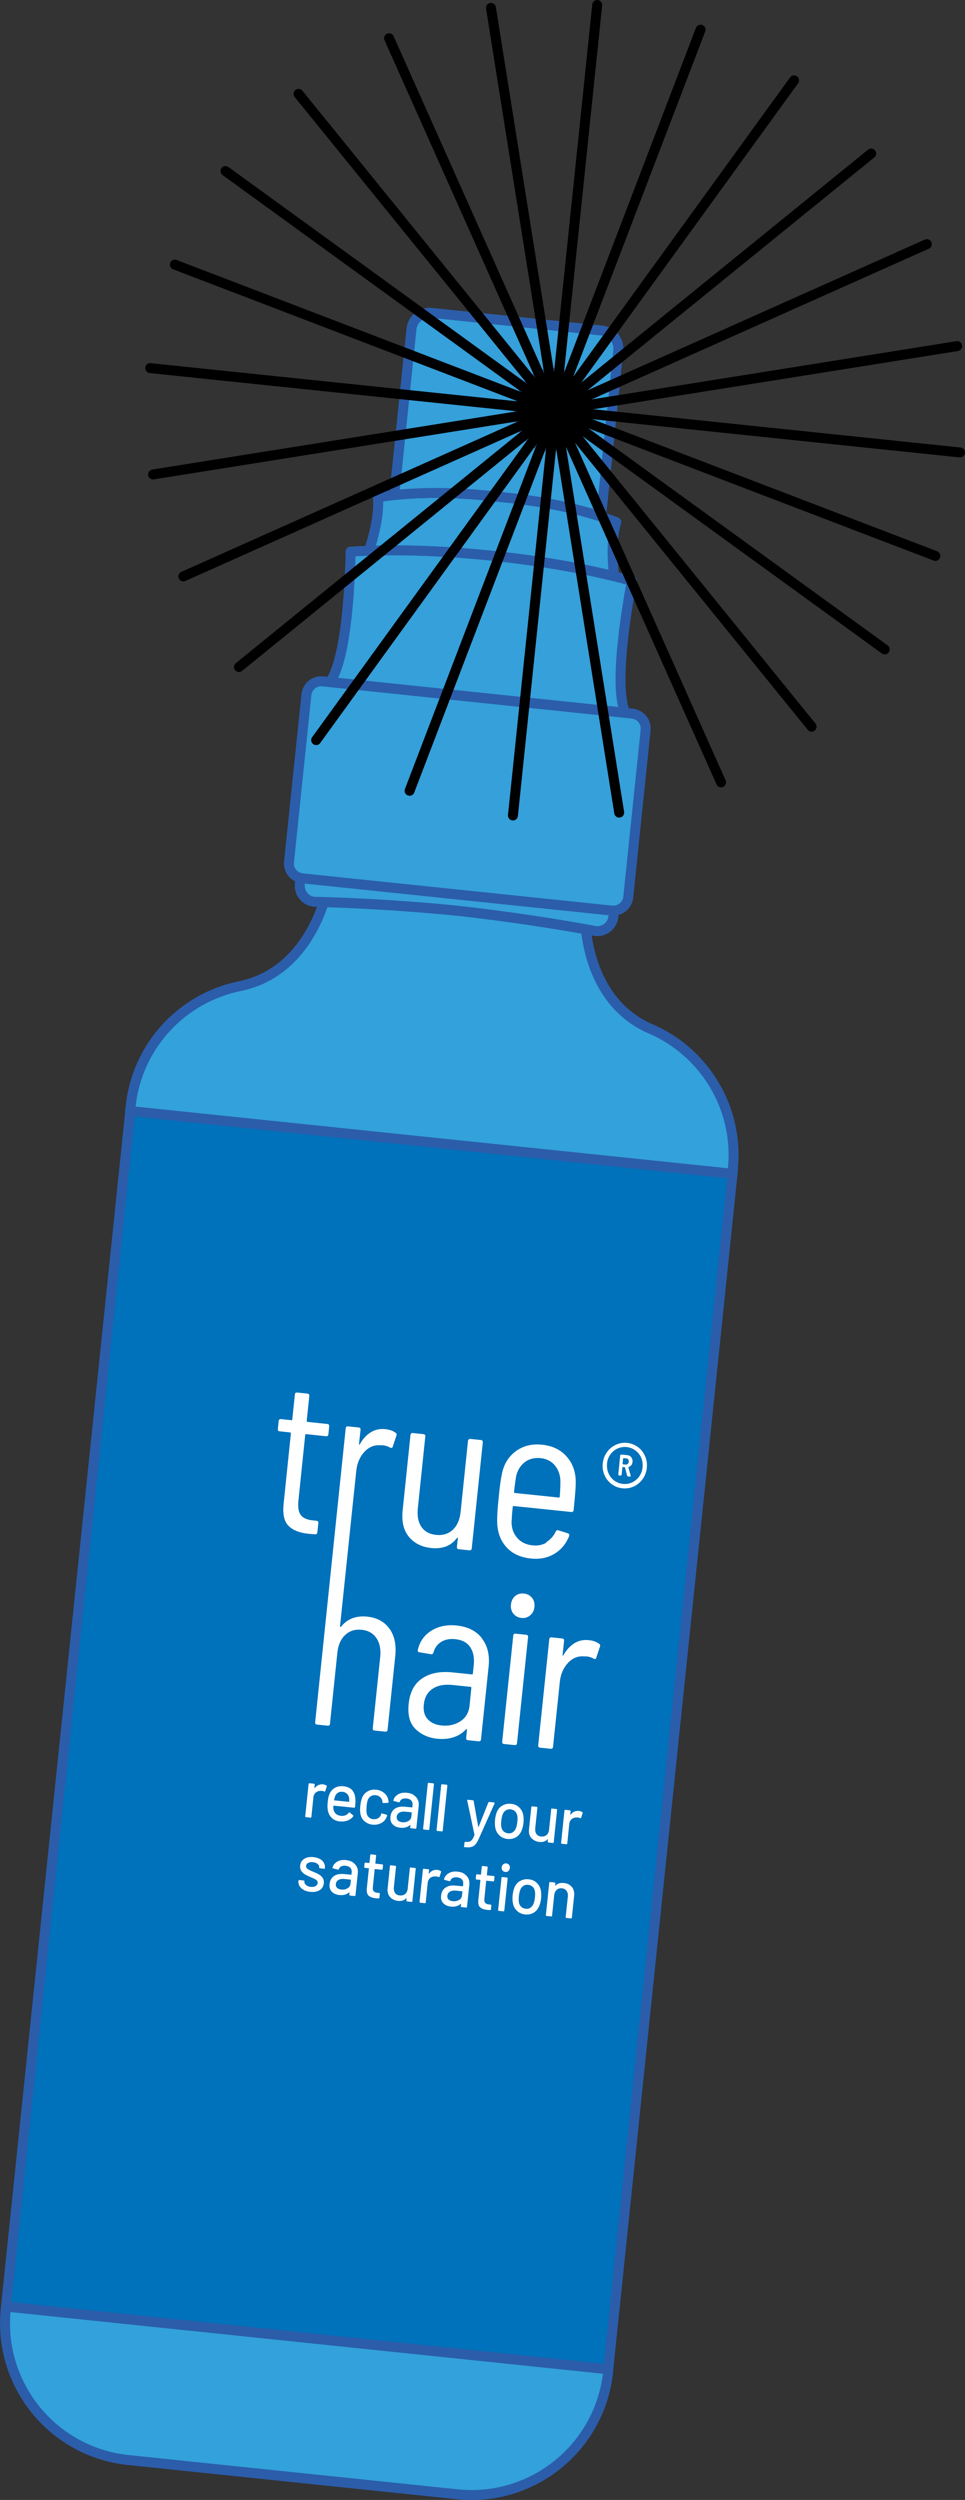 <?xml version="1.0" encoding="UTF-8"?>
<svg id="Layer_1" data-name="Layer 1" xmlns="http://www.w3.org/2000/svg" version="1.1" viewBox="0 0 97 251.07">
  <rect x="0" y="0" width="97" height="251.07" fill="#333333" stroke="none"/>
  <defs>
    <style>
      .cls-1 {
        fill: #35a0da;
      }

      .cls-1, .cls-2, .cls-3 {
        stroke: #2b5daa;
      }

      .cls-1, .cls-2, .cls-3, .cls-4 {
        stroke-linecap: round;
        stroke-linejoin: round;
      }

      .cls-2 {
        fill: #0071bb;
      }

      .cls-3 {
        fill: #33a1db;
      }

      .cls-4 {
        fill: none;
        stroke: #000;
      }

      .cls-5 {
        fill: #fff;
        stroke-width: 0px;
      }
    </style>
  </defs>
  <rect class="cls-2" x="-23.24" y="144.32" width="120.73" height="60.87" transform="translate(-140.54 193.6) rotate(-84.06)"/>
  <g>
    <path class="cls-5" d="M64.12,145.32c.32.24.55.54.72.91.16.37.22.76.18,1.17s-.18.8-.41,1.13-.53.58-.89.75c-.36.17-.74.23-1.15.19s-.77-.18-1.09-.42c-.32-.24-.56-.54-.72-.91s-.22-.77-.17-1.19.18-.78.42-1.11c.23-.33.53-.57.89-.74.36-.17.74-.23,1.14-.19s.76.18,1.08.42ZM63.54,148.88c.29-.14.53-.34.72-.61s.3-.57.33-.92-.01-.65-.14-.95c-.13-.3-.32-.54-.58-.73-.26-.19-.55-.31-.88-.34s-.64.02-.93.15c-.29.14-.53.34-.71.6-.19.26-.3.56-.33.9s.01.67.14.97.32.55.58.74c.26.19.55.31.88.34s.64-.02.93-.15ZM63.44,147.15c-.06.09-.14.15-.23.18-.03.02-.05.04-.04.07l.22.77v.05c0,.06-.04.09-.1.08l-.15-.02c-.06,0-.1-.04-.11-.11l-.2-.78s-.02-.04-.04-.04l-.18-.02s-.05.01-.05.04l-.07.71c0,.08-.05.11-.12.11h-.12c-.07-.02-.11-.06-.1-.14l.19-1.86c0-.08.05-.11.12-.11l.6.06c.17.02.31.09.4.22.1.13.14.28.12.46-.01.13-.05.23-.11.32ZM62.63,146.48l-.05.53s0,.05.04.05l.27.03c.08,0,.15-.01.21-.07s.09-.12.1-.21c.01-.1,0-.18-.05-.24s-.11-.09-.19-.1l-.27-.03s-.05.01-.05.04Z"/>
    <path class="cls-5" d="M32.77,144.24l-2-.21c-.06,0-.09.02-.09.08l-.68,6.57c-.07.69,0,1.18.24,1.48.23.3.63.48,1.21.53l.36.04c.14.01.2.1.19.24l-.1.92c-.02.15-.09.21-.23.2l-.65-.05c-.91-.09-1.58-.36-2.02-.8-.44-.44-.6-1.18-.49-2.23l.73-7.05c0-.06-.02-.09-.07-.1l-1.05-.11c-.14-.01-.2-.09-.19-.24l.08-.79c.02-.15.09-.21.23-.2l1.05.11c.06,0,.09-.02.09-.08l.26-2.5c.02-.15.09-.21.23-.2l1.03.11c.14.01.2.1.19.24l-.26,2.5c0,.06.02.09.07.1l2,.21c.14.01.2.1.19.24l-.08.79c-.02.15-.09.21-.23.2Z"/>
    <path class="cls-5" d="M47.27,144.51l1.07.11c.14.01.2.1.19.24l-1.11,10.64c-.02.15-.09.21-.23.2l-1.07-.11c-.14-.01-.2-.09-.19-.24l.09-.85s0-.07-.02-.07-.05,0-.08.04c-.58.78-1.43,1.11-2.57,1-.95-.1-1.7-.47-2.24-1.12-.54-.65-.75-1.52-.64-2.63l.79-7.6c.02-.15.09-.21.23-.2l1.07.11c.14.01.2.1.19.24l-.75,7.21c-.08.77.04,1.4.36,1.86.32.47.81.74,1.47.81s1.25-.1,1.69-.52c.44-.42.7-1.01.78-1.79l.74-7.12c.02-.15.09-.21.23-.2Z"/>
    <path class="cls-5" d="M54.91,154.88c.41-.25.73-.6.95-1.06.06-.13.14-.17.27-.13l.95.3c.07.02.11.06.13.11.02.05.01.11,0,.17-.32.79-.82,1.39-1.5,1.79-.68.4-1.47.56-2.36.46-1.02-.11-1.83-.47-2.41-1.1-.59-.63-.91-1.43-.96-2.41-.02-.37,0-.81.03-1.3.04-.5.07-.91.11-1.24l.07-.69c.08-.74.17-1.35.27-1.81.21-.97.68-1.71,1.41-2.24.73-.53,1.6-.74,2.6-.64,1.08.11,1.92.52,2.53,1.24.61.71.9,1.6.87,2.66,0,.49-.08,1.37-.21,2.66-.02.15-.09.21-.23.2l-5.8-.6c-.06,0-.09.02-.09.08-.05.45-.09.96-.12,1.52,0,.63.19,1.17.57,1.6.37.43.88.68,1.53.75.53.06,1.01-.04,1.42-.28ZM52.73,146.86c-.44.35-.73.83-.86,1.45-.09.61-.16,1.12-.2,1.53,0,.06.02.09.07.1l4.43.46c.06,0,.09-.02.09-.08.04-.42.07-.93.07-1.52,0-.64-.19-1.17-.54-1.61-.36-.44-.85-.69-1.46-.75s-1.17.08-1.6.42Z"/>
    <path class="cls-5" d="M39.15,163.58c-.5-.71-1.24-1.11-2.22-1.22-1.13-.12-2.02.22-2.65,1.01-.03.03-.06.03-.08.01-.02-.02-.03-.04-.02-.07l1-9.56s0,0,0-.01l.63-6.01c.08-.77.35-1.41.81-1.91.46-.5,1-.72,1.62-.67h.25c.27.03.51.11.72.23.15.07.24.04.27-.1l.37-1.11c.04-.13.02-.22-.08-.27-.28-.21-.62-.33-1.04-.37-.55-.06-1.03.05-1.47.32-.43.27-.8.67-1.09,1.2-.02.03-.04.04-.06.04s-.03-.03-.02-.07l.15-1.42c.02-.15-.05-.23-.19-.24l-1.07-.11c-.14-.01-.22.05-.23.2l-1.11,10.64s0,0,0,.01l-1.96,18.86c-.02.15.05.23.19.24l1.07.11c.14.01.22-.05.23-.2l.74-7.12c.08-.77.34-1.37.79-1.79.45-.42,1-.59,1.66-.52s1.15.35,1.48.84.46,1.12.38,1.88l-.75,7.16c-.02.15.05.23.19.24l1.07.11c.14.01.22-.05.23-.2l.77-7.38c.12-1.12-.07-2.04-.57-2.75Z"/>
    <path class="cls-5" d="M48.44,164.55c.57.74.79,1.66.68,2.77l-.77,7.36c-.02.15-.09.21-.23.2l-1.07-.11c-.14-.01-.2-.09-.19-.24l.08-.79s0-.05-.02-.07c-.02-.02-.04-.01-.08.01-.35.38-.77.64-1.27.8s-1.04.2-1.63.14c-.88-.09-1.61-.42-2.18-.98-.57-.56-.8-1.4-.68-2.53.12-1.17.57-2.02,1.36-2.55.78-.53,1.8-.73,3.05-.6l1.95.2c.06,0,.09-.02.09-.08l.09-.83c.08-.74-.04-1.35-.35-1.82-.31-.47-.82-.74-1.52-.81-.55-.06-1.02.04-1.41.28-.39.25-.65.6-.77,1.06-.03.13-.11.19-.25.17l-1.15-.19c-.07,0-.12-.03-.15-.08-.03-.05-.04-.1-.02-.16.19-.84.64-1.48,1.36-1.93.72-.45,1.57-.62,2.55-.52,1.12.12,1.96.54,2.53,1.28ZM46.26,172.88c.55-.35.87-.88.94-1.6l.18-1.77c0-.06-.02-.09-.07-.1l-1.85-.19c-.8-.08-1.46.04-1.97.38-.52.34-.81.86-.89,1.58-.07.64.07,1.14.4,1.49s.79.56,1.38.62c.7.07,1.33-.06,1.88-.41Z"/>
    <path class="cls-5" d="M50.48,174.91l1.11-10.64c.02-.15.09-.21.23-.2l1.07.11c.14.01.2.1.19.24l-1.11,10.64c-.02.15-.09.21-.23.2l-1.07-.11c-.14-.01-.2-.09-.19-.24Z"/>
    <path class="cls-5" d="M60.23,165.09c.09.05.12.15.08.27l-.37,1.11c-.03.14-.12.18-.27.11-.21-.13-.45-.2-.72-.23h-.25c-.62-.05-1.16.17-1.62.67s-.73,1.13-.81,1.91l-.68,6.5c-.02.15-.09.21-.23.2l-1.07-.11c-.14-.01-.2-.09-.19-.24l1.11-10.64c.02-.15.09-.21.23-.2l1.07.11c.14.01.2.1.19.24l-.15,1.42s0,.07.02.07.04-.01.06-.04c.3-.53.66-.93,1.09-1.2.43-.27.92-.38,1.47-.32.42.04.77.17,1.04.37Z"/>
    <path class="cls-5" d="M51.59,162.05c-.19-.26-.27-.56-.23-.91s.18-.65.42-.85c.24-.2.54-.29.89-.25s.6.18.81.43c.2.25.28.56.24.92s-.18.63-.43.84c-.25.21-.54.3-.88.26s-.62-.18-.81-.44Z"/>
    <g>
      <path class="cls-5" d="M32.83,179.33s.04.04.02.08l-.16.49s-.04.05-.08.03c-.07-.04-.15-.06-.25-.07h-.09c-.2-.01-.38.04-.52.16-.15.12-.23.29-.25.51l-.2,1.96s-.03.07-.07.06l-.49-.05s-.06-.03-.06-.07l.34-3.28s.03-.06.07-.06l.49.05s.06.03.06.07l-.04.36s0,.02,0,.02c0,0,.01,0,.02,0,.23-.29.51-.42.84-.39.14.01.26.06.36.13Z"/>
      <path class="cls-5" d="M35.67,181.49s-.03.07-.07.06l-2.05-.21s-.03,0-.03.02c-.02.15-.02.27,0,.35.03.18.11.33.24.45s.31.18.53.21c.32.03.58-.08.78-.33.03-.04.05-.05.09-.01l.34.29s.03.06.01.09c-.14.19-.33.33-.56.42-.23.09-.49.12-.77.1-.31-.03-.57-.13-.77-.3s-.34-.39-.42-.66c-.08-.27-.09-.6-.05-.98.03-.33.08-.57.15-.74.11-.3.29-.53.54-.68.25-.15.54-.21.87-.18.43.05.75.19.94.44.19.25.29.59.29,1.04,0,.19-.02.39-.04.62ZM33.96,180.05c-.13.08-.22.2-.28.36-.04.1-.07.22-.1.37,0,.02,0,.03.02.03l1.47.15s.03,0,.03-.02c0-.15,0-.26,0-.33-.02-.18-.09-.33-.21-.45-.12-.12-.27-.19-.46-.21s-.34.01-.47.1Z"/>
      <path class="cls-5" d="M36.63,182.91c-.21-.2-.35-.45-.4-.75-.04-.21-.05-.49-.01-.82.03-.31.09-.58.18-.8.12-.28.3-.49.55-.63.25-.15.54-.2.86-.17s.59.15.82.34c.22.19.36.43.4.69.02.07.03.15.03.23,0,.04-.03.06-.06.06l-.49.02h-.01s-.05-.03-.06-.07v-.11c-.03-.16-.1-.29-.22-.41-.12-.12-.28-.18-.47-.2s-.35.02-.49.11c-.14.09-.24.22-.29.38-.06.16-.1.37-.12.63s-.03.47,0,.64c.02.18.09.33.21.45s.27.18.45.2.36-.01.5-.1.24-.21.3-.38c0,0,0,0,0-.02s0-.01,0-.02v-.03s.04-.05.08-.03l.47.13s.05.03.05.06v.03s-.02.09-.05.14c-.1.27-.28.47-.54.61-.26.14-.55.19-.87.16s-.6-.15-.81-.35Z"/>
      <path class="cls-5" d="M41.58,180.28c.19.12.32.27.41.45s.12.38.1.6l-.24,2.27s-.03.07-.07.06l-.49-.05s-.06-.03-.06-.07l.03-.24s0-.03-.03-.02c-.12.11-.27.19-.44.24-.17.05-.35.06-.55.04-.32-.03-.57-.14-.76-.33-.19-.19-.27-.45-.23-.79s.18-.61.44-.79c.25-.17.59-.24,1.01-.2l.72.07s.03,0,.03-.02l.02-.18c.02-.2-.02-.36-.12-.48s-.26-.19-.48-.22c-.18-.02-.33,0-.45.06s-.2.15-.24.28c-.02.04-.05.06-.08.05l-.51-.13s-.06-.03-.05-.06c.06-.26.22-.46.47-.61s.56-.2.91-.16c.26.03.49.1.67.22ZM41.05,182.89c.18-.11.28-.26.3-.45l.04-.4s0-.03-.02-.03l-.6-.06c-.25-.03-.46,0-.62.09s-.25.22-.27.41c-.02.17.03.3.13.39.1.1.25.15.43.17.23.02.43-.02.61-.13Z"/>
      <path class="cls-5" d="M42.53,183.67l.47-4.56s.03-.07.07-.06l.49.05s.06.03.06.07l-.47,4.56s-.03.07-.07.06l-.49-.05s-.06-.03-.06-.07Z"/>
      <path class="cls-5" d="M43.88,183.81l.47-4.56s.03-.07.07-.06l.49.05s.06.03.06.07l-.47,4.56s-.03.07-.07.06l-.49-.05s-.06-.03-.06-.07Z"/>
    </g>
    <g>
      <path class="cls-5" d="M46.65,185.44l.04-.4s.03-.06.07-.06h.01c.17.01.31,0,.41-.02.1-.03.19-.1.27-.2s.16-.26.24-.47c0,0,0-.02,0-.04l-.73-3.43v-.03s.02-.04.06-.04l.52.05s.06.02.07.06l.46,2.6s0,.01.02.02.02,0,.02-.01l.98-2.45s.04-.05.08-.05l.51.05s.06.03.04.08l-1.54,3.45c-.13.3-.25.52-.37.66-.11.14-.25.23-.42.28-.17.05-.39.05-.68.02h-.05s-.04-.03-.04-.08Z"/>
      <path class="cls-5" d="M50.21,184.33c-.22-.19-.36-.44-.42-.75-.05-.25-.06-.53-.03-.83s.1-.58.19-.79c.13-.29.31-.5.57-.64s.54-.2.87-.16c.31.03.57.14.78.34.21.19.35.44.42.74.05.24.06.51.03.82s-.1.58-.2.81c-.13.29-.31.51-.56.65-.25.14-.53.2-.84.17s-.59-.15-.8-.34ZM51.54,184.01c.14-.09.25-.22.32-.4.07-.16.11-.37.14-.62s.03-.46,0-.63c-.04-.19-.11-.34-.23-.45-.12-.11-.27-.18-.45-.2s-.33.02-.47.1c-.14.09-.25.22-.32.4-.06.15-.11.36-.14.62s-.03.47,0,.64c.03.19.11.34.23.45s.27.18.46.2c.17.02.33-.02.47-.1Z"/>
      <path class="cls-5" d="M55.46,181.63l.48.05s.06.03.06.07l-.34,3.28s-.03.07-.07.06l-.48-.05s-.06-.03-.06-.07l.03-.25s0-.02,0-.02c0,0-.01,0-.02,0-.2.23-.47.32-.83.29-.21-.02-.4-.08-.57-.19-.17-.1-.3-.24-.39-.42-.09-.18-.12-.38-.1-.62l.24-2.29s.03-.06.07-.06l.48.05s.06.03.06.07l-.22,2.09c-.02.23.02.42.12.57s.26.23.48.25.39-.03.54-.15c.14-.12.23-.3.25-.53l.22-2.09s.03-.06.07-.06Z"/>
      <path class="cls-5" d="M58.55,182s.04.04.02.08l-.16.49s-.04.05-.08.03c-.07-.04-.15-.06-.25-.07h-.09c-.2-.01-.38.04-.52.16-.15.12-.23.29-.25.51l-.2,1.96s-.03.07-.07.06l-.49-.05s-.06-.03-.06-.07l.34-3.28s.03-.06.07-.06l.49.05s.06.03.06.07l-.04.36s0,.02,0,.02c0,0,.01,0,.02,0,.23-.29.51-.42.84-.39.14.01.26.06.36.13Z"/>
    </g>
    <g>
      <path class="cls-5" d="M30.53,189.8c-.19-.1-.33-.23-.42-.38-.09-.15-.13-.31-.11-.48v-.07s.04-.07.08-.06l.46.05s.06.03.06.07v.03c-.02.13.04.24.16.35.12.11.28.17.48.19s.35,0,.48-.08c.13-.08.2-.18.21-.31s-.03-.23-.14-.31c-.1-.08-.28-.16-.52-.26-.24-.1-.43-.19-.59-.28-.16-.09-.29-.21-.39-.36s-.14-.33-.12-.54c.03-.3.17-.53.41-.68.24-.15.55-.21.93-.17.25.03.46.09.65.19s.32.23.4.39c.09.16.12.33.1.51v.02s-.03.07-.07.06l-.45-.05s-.06-.03-.06-.07v-.02c.02-.13-.03-.24-.15-.34s-.27-.16-.48-.18c-.19-.02-.35,0-.47.07-.13.06-.2.16-.21.29s.03.23.14.31c.11.08.28.17.53.27.24.1.44.19.6.28s.29.2.39.35c.1.15.14.33.12.55-.03.3-.17.53-.42.69-.25.15-.56.21-.94.17-.26-.03-.48-.09-.67-.19Z"/>
      <path class="cls-5" d="M35.46,187.04c.19.12.32.27.41.45s.12.38.1.6l-.24,2.27s-.03.07-.07.06l-.49-.05s-.06-.03-.06-.07l.03-.24s0-.03-.03-.02c-.12.11-.27.19-.44.24-.17.05-.35.06-.55.04-.32-.03-.57-.14-.76-.33-.19-.19-.27-.45-.23-.79s.18-.61.44-.79c.25-.17.59-.24,1.01-.2l.72.07s.03,0,.03-.02l.02-.18c.02-.2-.02-.36-.12-.48s-.26-.19-.48-.22c-.18-.02-.33,0-.45.06s-.2.15-.24.28c-.02.04-.05.06-.08.05l-.51-.13s-.06-.03-.05-.06c.06-.26.22-.46.47-.61s.56-.2.91-.16c.26.03.49.1.67.22ZM34.93,189.65c.18-.11.28-.26.3-.45l.04-.4s0-.03-.02-.03l-.6-.06c-.25-.03-.46,0-.62.09s-.25.22-.27.41c-.02.17.03.3.13.39.1.1.25.15.43.17.23.02.43-.02.61-.13Z"/>
      <path class="cls-5" d="M38.38,187.78l-.69-.07s-.03,0-.03.02l-.18,1.78c-.02.19,0,.33.08.42s.2.15.37.16l.19.02s.06.03.06.07l-.04.42s-.03.07-.07.06c-.14,0-.24-.01-.3-.02-.33-.03-.56-.12-.72-.26-.15-.14-.21-.38-.18-.71l.21-2.01s0-.03-.02-.03l-.39-.04s-.06-.03-.06-.07l.04-.4s.03-.06.07-.06l.39.04s.03,0,.03-.02l.08-.79s.03-.06.07-.06l.46.05s.06.03.06.07l-.08.79s0,.03.02.03l.69.07s.06.03.06.07l-.04.4s-.03.06-.07.06Z"/>
      <path class="cls-5" d="M41.25,187.55l.48.05s.06.03.06.07l-.34,3.28s-.03.07-.07.06l-.48-.05s-.06-.03-.06-.07l.03-.25s0-.02,0-.02c0,0-.01,0-.02,0-.2.23-.47.32-.83.29-.21-.02-.4-.08-.57-.19-.17-.1-.3-.24-.39-.42-.09-.18-.12-.38-.1-.62l.24-2.29s.03-.06.07-.06l.48.05s.06.03.06.07l-.22,2.09c-.02.23.02.42.12.57s.26.23.48.25.39-.03.54-.15c.14-.12.23-.3.25-.53l.22-2.09s.03-.06.07-.06Z"/>
      <path class="cls-5" d="M44.32,187.92s.04.04.02.08l-.16.49s-.04.05-.08.03c-.07-.04-.15-.06-.25-.07h-.09c-.2-.01-.38.04-.52.16-.15.12-.23.29-.25.51l-.2,1.96s-.03.07-.07.06l-.49-.05s-.06-.03-.06-.07l.34-3.28s.03-.06.07-.06l.49.05s.06.03.06.07l-.04.36s0,.02,0,.02c0,0,.01,0,.02,0,.23-.29.51-.42.84-.39.14.01.26.06.36.13Z"/>
      <path class="cls-5" d="M46.67,188.2c.19.12.32.27.41.45s.12.38.1.6l-.24,2.27s-.03.07-.07.06l-.49-.05s-.06-.03-.06-.07l.03-.24s0-.03-.03-.02c-.12.11-.27.19-.44.24-.17.05-.35.06-.55.04-.32-.03-.57-.14-.76-.33-.19-.19-.27-.45-.23-.79s.18-.61.44-.79c.25-.17.59-.24,1.01-.2l.72.07s.03,0,.03-.02l.02-.18c.02-.2-.02-.36-.12-.48s-.26-.19-.48-.22c-.18-.02-.33,0-.45.06s-.2.15-.24.28c-.02.04-.05.06-.08.05l-.51-.13s-.06-.03-.05-.06c.06-.26.22-.46.47-.61s.56-.2.91-.16c.26.03.49.1.67.22ZM46.14,190.82c.18-.11.28-.26.3-.45l.04-.4s0-.03-.02-.03l-.6-.06c-.25-.03-.46,0-.62.09s-.25.22-.27.41c-.02.17.03.3.13.39.1.1.25.15.43.17.23.02.43-.02.61-.13Z"/>
      <path class="cls-5" d="M49.59,188.95l-.69-.07s-.03,0-.03.02l-.18,1.78c-.02.19,0,.33.08.42s.2.15.37.16l.19.02s.06.03.06.07l-.04.42s-.03.07-.07.06c-.14,0-.24-.01-.3-.02-.33-.03-.56-.12-.72-.26-.15-.14-.21-.38-.18-.71l.21-2.01s0-.03-.02-.03l-.39-.04s-.06-.03-.06-.07l.04-.4s.03-.06.07-.06l.39.04s.03,0,.03-.02l.08-.79s.03-.06.07-.06l.46.05s.06.03.06.07l-.08.79s0,.03.02.03l.69.07s.06.03.06.07l-.04.4s-.03.06-.07.06Z"/>
      <path class="cls-5" d="M50.51,187.85c-.07-.09-.1-.2-.08-.32s.06-.22.15-.3c.09-.07.19-.1.31-.09s.21.06.28.15c.07.09.1.2.08.32s-.06.22-.15.3-.19.1-.31.09-.21-.06-.28-.15ZM50.07,191.84l.34-3.27s.03-.06.07-.06l.49.05s.06.03.06.07l-.34,3.27s-.03.07-.07.06l-.49-.05s-.06-.03-.06-.07Z"/>
      <path class="cls-5" d="M51.98,191.91c-.22-.19-.36-.44-.42-.75-.05-.25-.06-.53-.03-.83s.1-.58.19-.79c.13-.29.31-.5.57-.64s.54-.2.87-.16c.31.03.57.14.78.34.21.19.35.44.42.74.05.24.06.51.03.82s-.1.58-.2.81c-.13.29-.31.51-.56.65-.25.14-.53.2-.84.17s-.59-.15-.8-.34ZM53.31,191.59c.14-.09.25-.22.32-.4.07-.16.11-.37.14-.62s.03-.46,0-.63c-.04-.19-.11-.34-.23-.45-.12-.11-.27-.18-.45-.2s-.33.02-.47.1c-.14.09-.25.22-.32.4-.06.15-.11.36-.14.62s-.03.47,0,.64c.03.19.11.34.23.45s.27.18.46.2c.17.02.33-.02.47-.1Z"/>
      <path class="cls-5" d="M57.49,189.51c.18.23.26.53.22.89l-.23,2.21s-.03.07-.07.06l-.49-.05s-.06-.03-.06-.07l.22-2.09c.02-.22-.02-.41-.13-.56-.11-.15-.27-.24-.47-.26s-.37.03-.52.16c-.14.13-.23.3-.25.52l-.22,2.09s-.03.07-.07.06l-.49-.05s-.06-.03-.06-.07l.34-3.28s.03-.06.07-.06l.49.05s.06.03.06.07l-.03.24s0,.02,0,.02c0,0,.01,0,.02,0,.21-.23.49-.32.86-.28s.62.17.8.41Z"/>
    </g>
  </g>
  <path class="cls-3" d="M73.68,117.44l-.05.44-60.55-6.3.05-.44c.64-6.18,5.26-10.98,11.06-12.12.02,0,.04,0,.05-.01,5.29-1.14,7.5-5.92,8.29-8.33.01-.03.02-.05.02-.08,2.07.06,7.21.26,13.23.85,6.01.65,11.08,1.52,13.12,1.89,0,.02,0,.05,0,.08.28,2.52,1.45,7.66,6.39,9.86.02,0,.03.02.05.02,5.43,2.31,8.97,7.96,8.32,14.14Z"/>
  <path class="cls-3" d="M61.15,237.95l-.02.24c-.79,7.59-7.58,13.1-15.17,12.31l-33.07-3.44c-7.59-.79-13.1-7.58-12.31-15.17l.02-.24,60.55,6.3Z"/>
  <path class="cls-1" d="M61.72,91.44l-.06.62c-.09.89-.9,1.54-1.79,1.45,0,0-.34-.06-.96-.18-2.04-.37-7.11-1.23-13.12-1.89-6.02-.6-11.16-.79-13.23-.85-.63-.02-.97-.02-.97-.02-.89-.09-1.55-.89-1.45-1.79l.06-.62c.06.02.13.03.2.04l31.12,3.24c.07,0,.14,0,.21,0Z"/>
  <path class="cls-1" d="M64.9,73.3l-1.75,16.81c-.08.75-.7,1.31-1.44,1.34-.07,0-.14,0-.21,0l-31.12-3.24c-.07,0-.14-.02-.2-.04-.71-.17-1.21-.85-1.13-1.6l1.75-16.81c.09-.82.82-1.42,1.64-1.33l31.12,3.24c.82.09,1.42.82,1.33,1.64Z"/>
  <path class="cls-1" d="M33.17,68.49c1.98-2.72,2.07-13.09,2.07-13.09.61-.04,1.23-.07,1.85-.09,4.17-.15,8.48.1,12.4.5,3.92.42,8.19,1.06,12.24,2.06.6.15,1.2.31,1.79.47,0,0-2.04,10.17-.67,13.24l-29.68-3.09Z"/>
  <path class="cls-1" d="M61.73,57.87c-4.05-1-8.32-1.65-12.24-2.06-3.92-.4-8.23-.65-12.4-.5.44-1.33,1.07-3.63.89-5.36.29-.05.84-.14,1.63-.23,2.03-.22,5.65-.4,10.49.18,4.86.43,8.36,1.35,10.3,1.98.76.25,1.28.45,1.55.56-.53,1.65-.38,4.04-.23,5.43Z"/>
  <path class="cls-1" d="M62.15,35.21l-1.73,16.67c-1.94-.63-5.44-1.56-10.3-1.98-4.84-.58-8.46-.4-10.49-.18l1.73-16.67c.1-1.01,1.01-1.74,2.01-1.63l17.15,1.78c1,.1,1.74,1,1.63,2.01Z"/>
  <ellipse class="cls-1" cx="55.37" cy="41.16" rx="3.73" ry="3.14" transform="translate(8.7 91.97) rotate(-84.06)"/>
  <g>
    <line class="cls-4" x1="60.03" y1=".5" x2="51.56" y2="81.9"/>
    <line class="cls-4" x1="15.1" y1="36.97" x2="96.5" y2="45.44"/>
    <line class="cls-4" x1="39.11" y1="3.84" x2="72.48" y2="78.57"/>
    <line class="cls-4" x1="31.78" y1="74.33" x2="79.82" y2="8.07"/>
    <line class="cls-4" x1="88.93" y1="65.22" x2="22.67" y2="17.18"/>
    <line class="cls-4" x1="18.43" y1="57.89" x2="93.16" y2="24.52"/>
    <line class="cls-4" x1="49.35" y1=".79" x2="62.24" y2="81.61"/>
    <line class="cls-4" x1="15.39" y1="47.65" x2="96.21" y2="34.76"/>
    <line class="cls-4" x1="30.01" y1="9.43" x2="81.58" y2="72.98"/>
    <line class="cls-4" x1="41.17" y1="79.42" x2="70.42" y2="2.98"/>
    <line class="cls-4" x1="94.02" y1="55.83" x2="17.58" y2="26.58"/>
    <line class="cls-4" x1="24.02" y1="66.99" x2="87.57" y2="15.42"/>
  </g>
</svg>